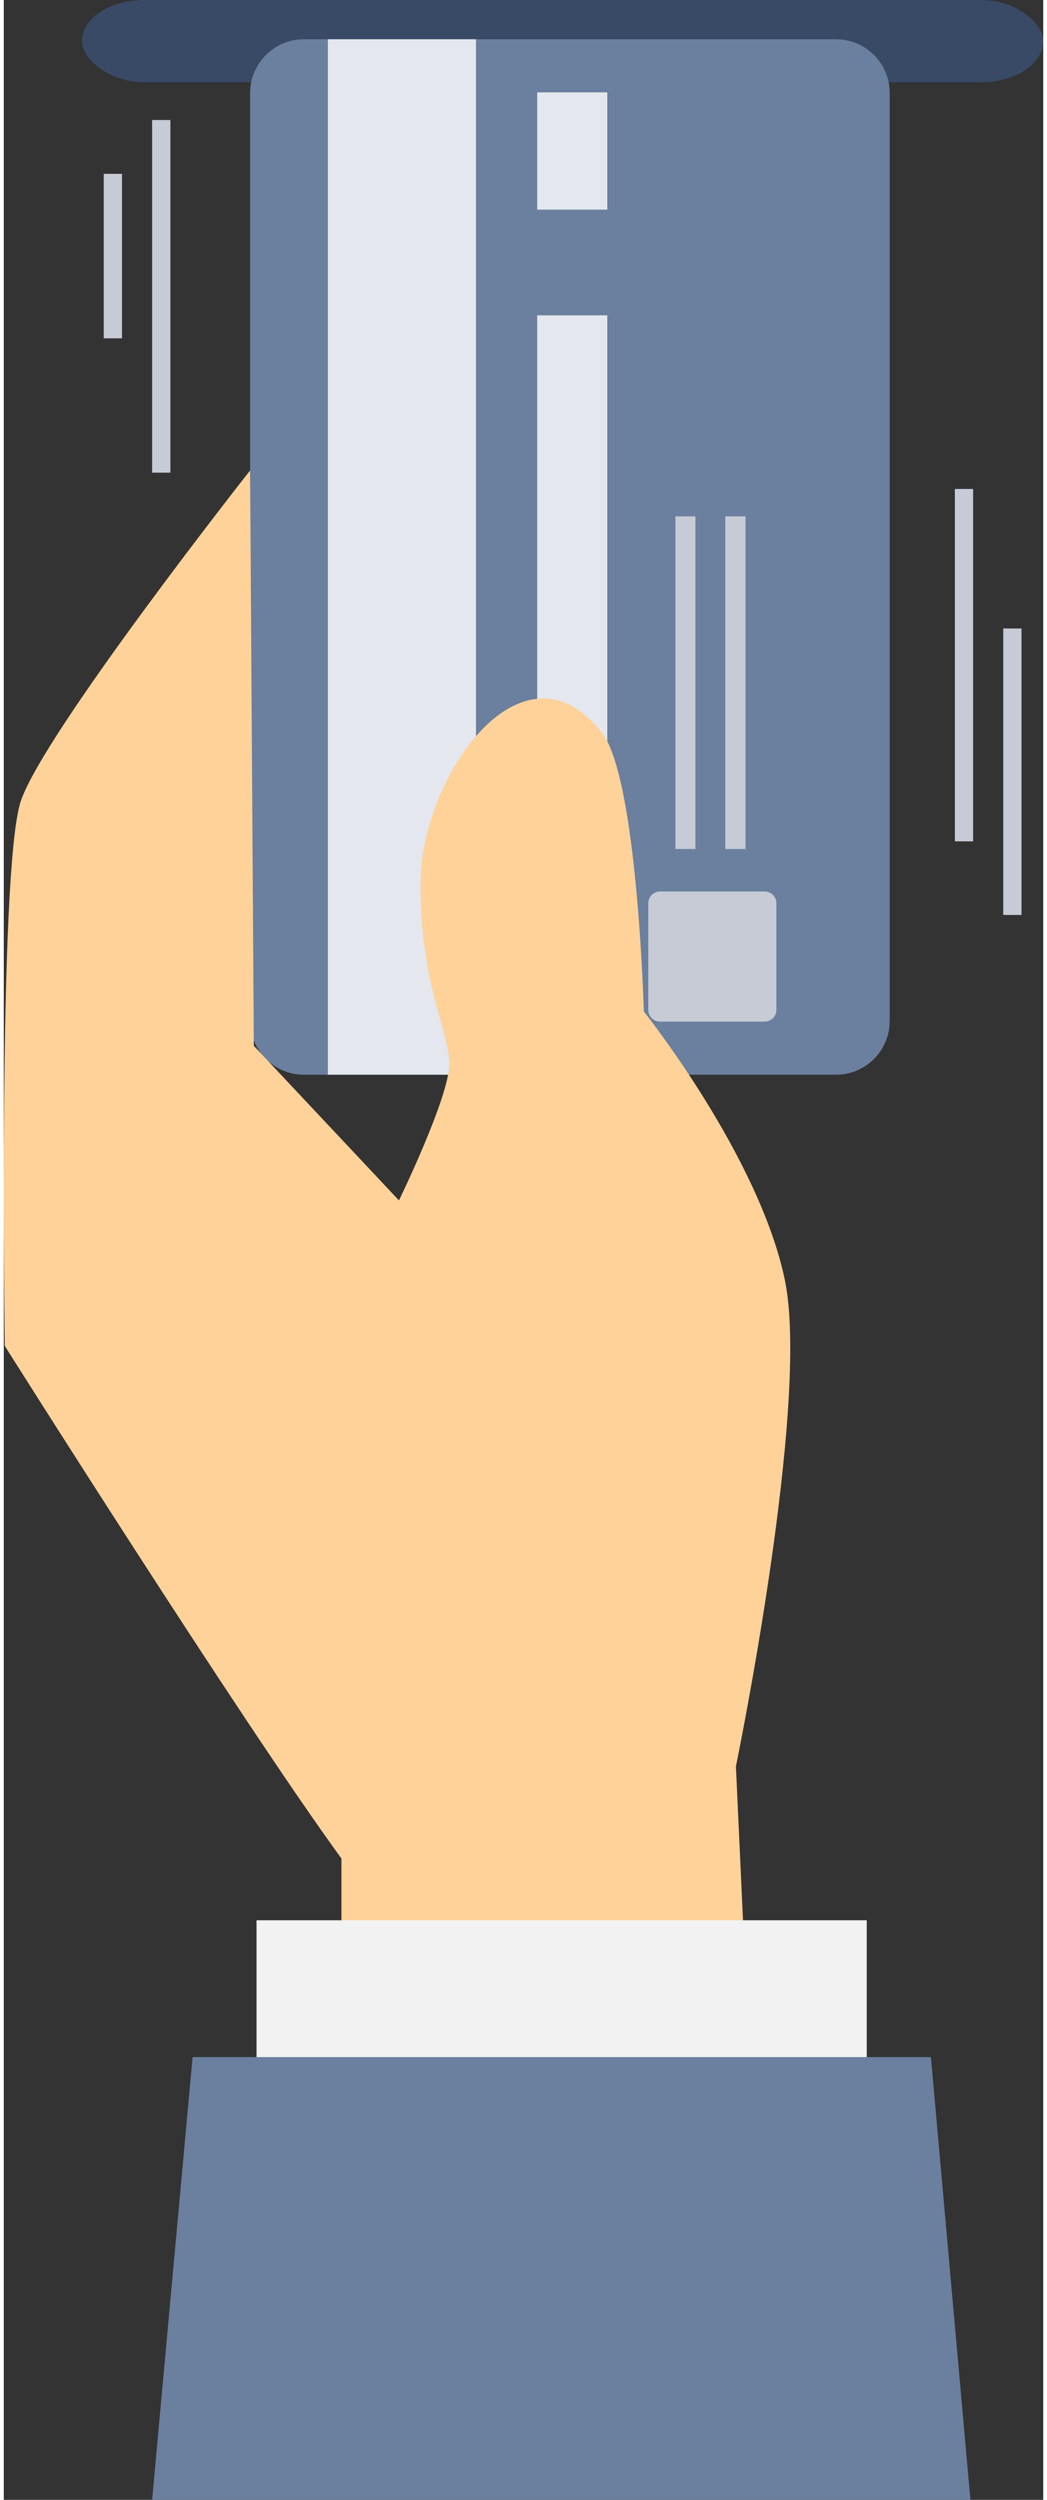 <svg xmlns="http://www.w3.org/2000/svg" width="75" height="179" fill-rule="evenodd" clip-rule="evenodd" image-rendering="optimizeQuality" shape-rendering="geometricPrecision" text-rendering="geometricPrecision" viewBox="0 0 4211 10123"><rect x="0" y="0" width="4211" height="10123" fill="#333333" stroke="none"/><rect width="3894" height="333" x="317" fill="#384a66" rx="251" ry="167"/><path fill="#6b7f9e" d="M998 4135l0 -3759c0,-119 98,-217 217,-217l2157 0c120,0 217,98 217,217l0 3759c0,119 -97,217 -217,217l-2157 0c-119,0 -217,-98 -217,-217z"/><polygon fill="#e4e7ed" points="1313 159 1913 159 1913 4352 1313 4352"/><path fill="#e4e7ed" d="M2161 4137l0 -2860 284 0 0 2860 -284 0zm0 -3763l0 475 284 0 0 -475 -284 0z"/><path fill="#c6cbd6" d="M2611 4089l0-431c0-27 21-48 48-48l423 0c27 0 48 21 48 48l0 431c0 27-21 48-48 48l-423 0c-27 0-48-21-48-48zM2721 3438l0-1347 81 0 0 1347-81 0zm202 0l0-1347 82 0 0 1347-82 0z"/><path fill="#fed298" d="M1689 3562c-6,417 116,612 116,746 0,134 -204,553 -204,553l-588 -626 -15 -2330c0,0 -835,1060 -929,1339 -93,280 -65,2206 -65,2206 0,0 956,1516 1364,2076l0 755 1650 0 -52 -1128c0,0 303,-1470 198,-1971 -105,-502 -571,-1086 -571,-1086 0,0 -26,-948 -170,-1129 -324,-409 -728,179 -734,595z"/><polygon fill="#f2f2f2" points="1024 7776 3496 7776 3496 8429 1024 8429"/><polygon fill="#6b7f9e" points="765 8330 3756 8330 3916 10123 601 10123"/><path fill="#c6cbd6" fill-rule="nonzero" d="M4123 2545l0 1160 -74 0 0 -1160 74 0zm-3448 -2059l0 1428 -74 0 0 -1428 74 0zm-196 218l0 666 -74 0 0 -666 74 0zm3448 1276l0 1427 -74 0 0 -1427 74 0z"/></svg>